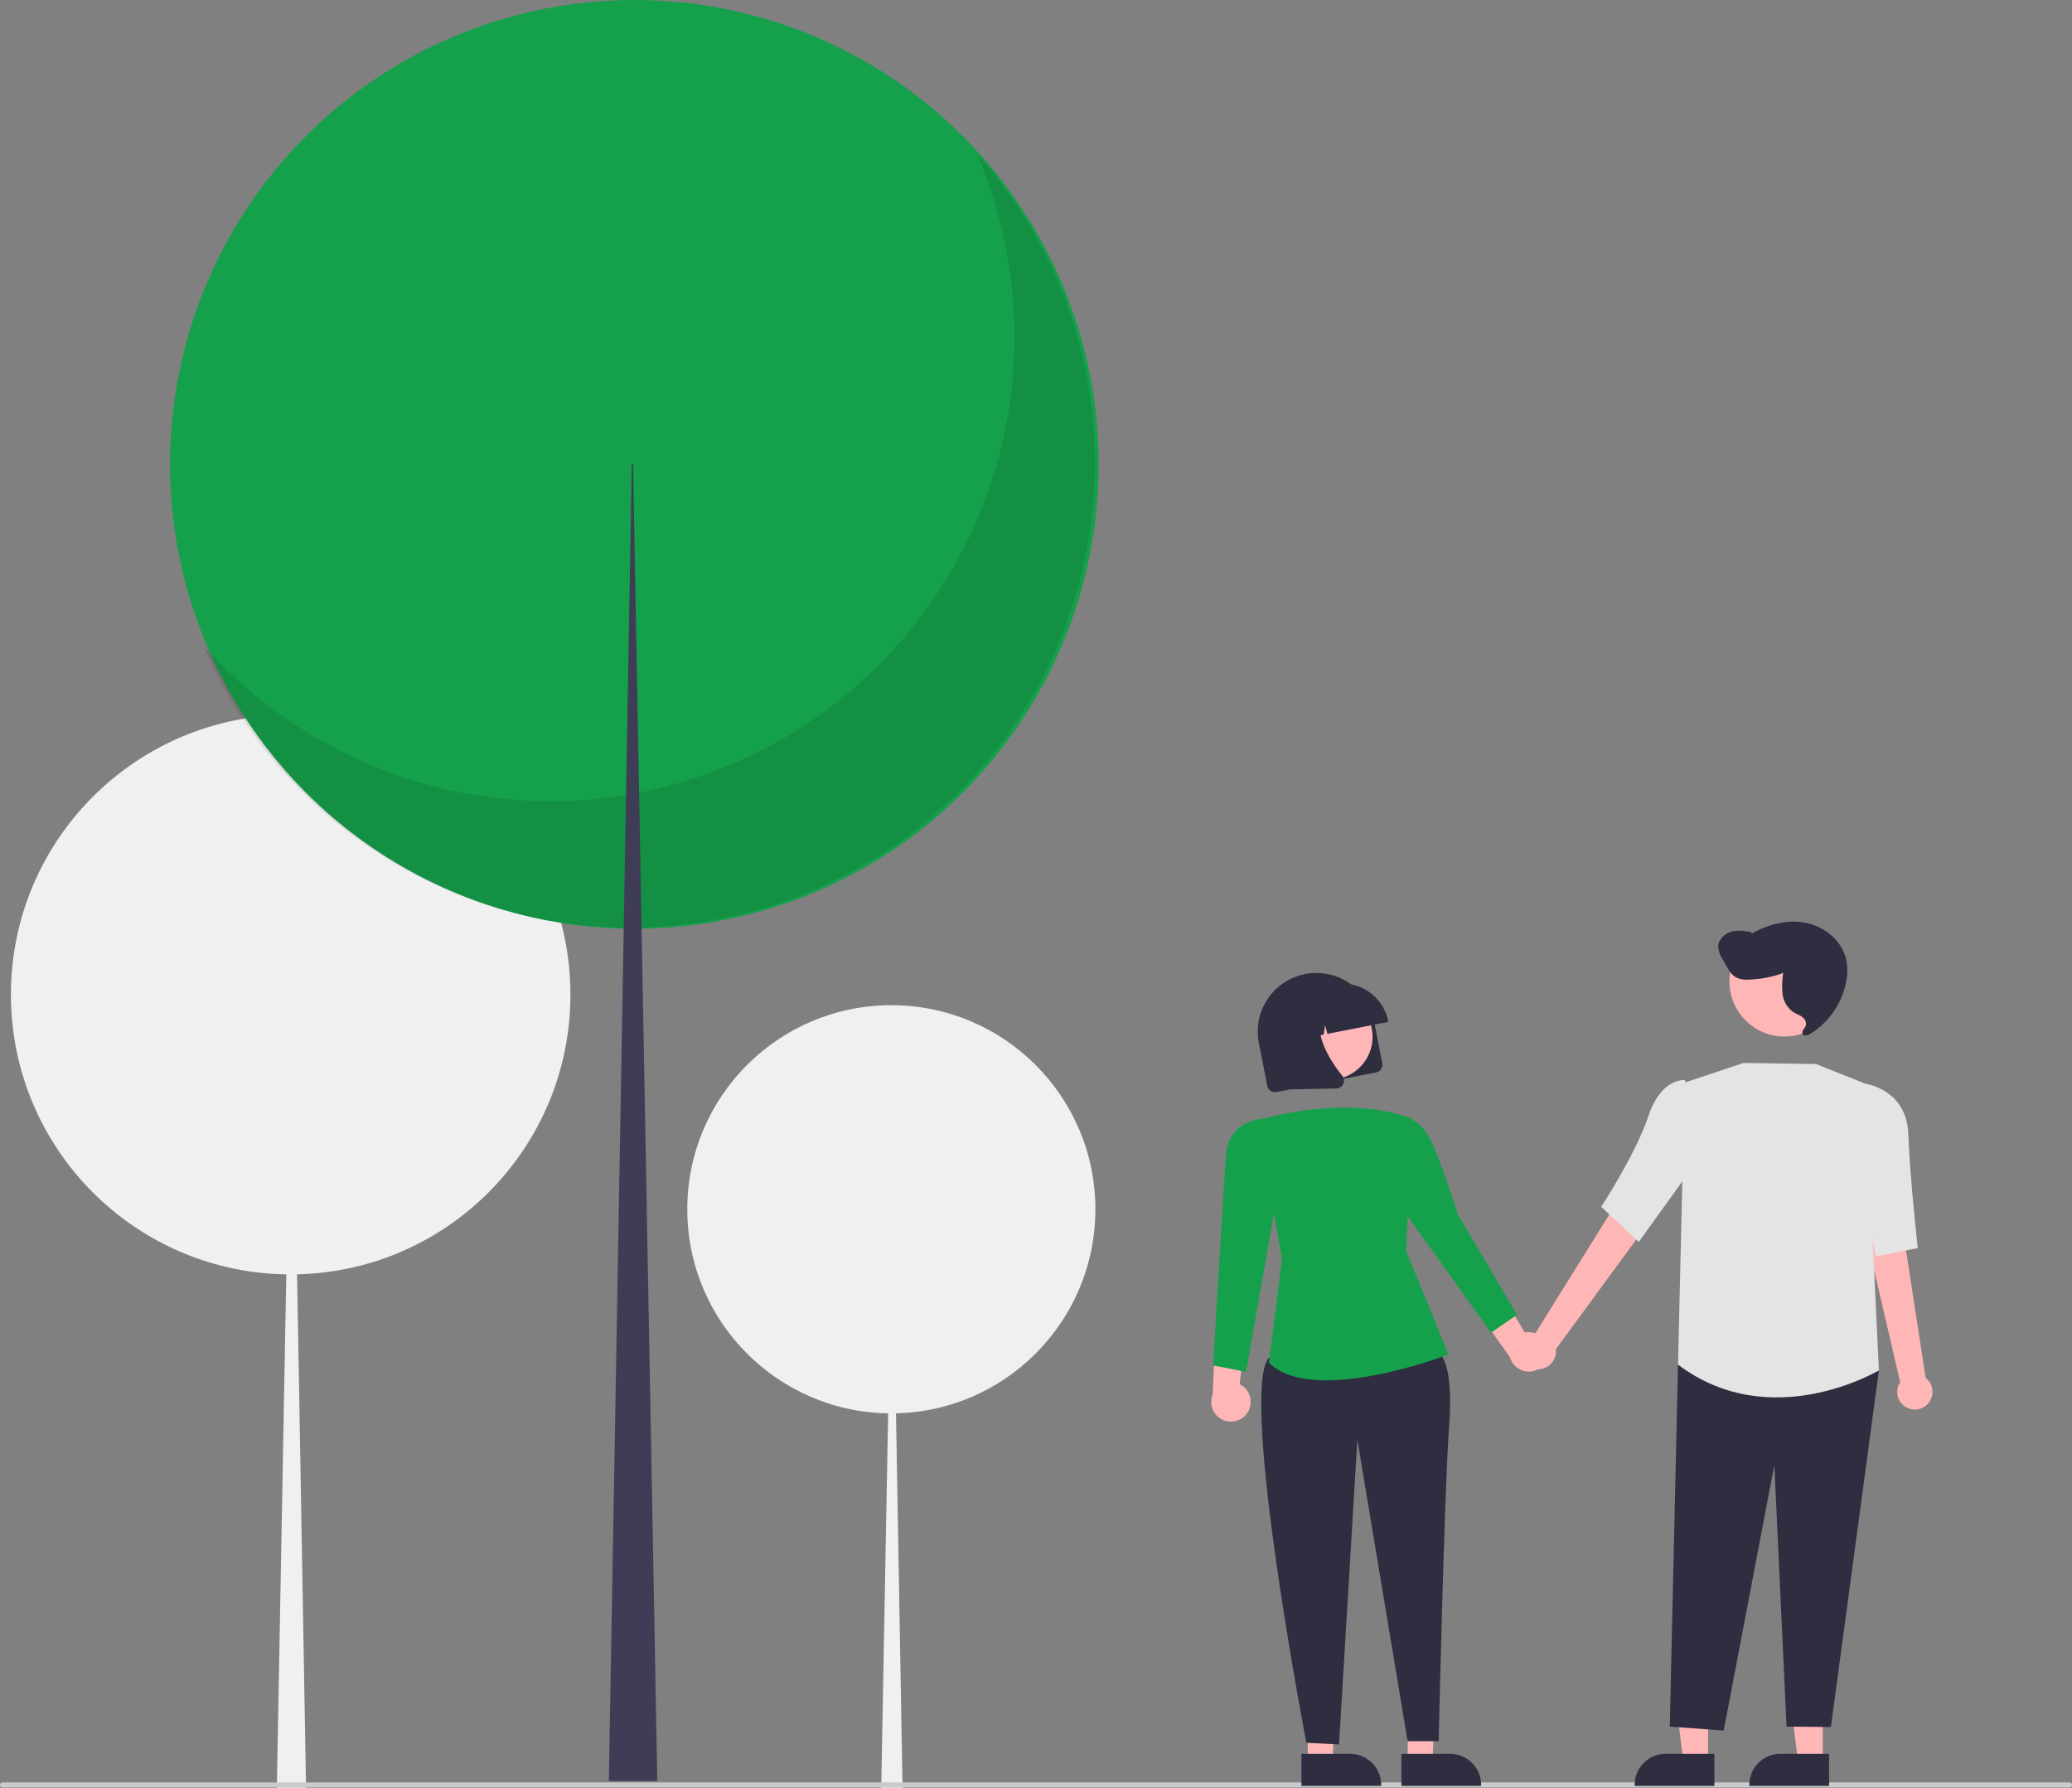 <svg xmlns="http://www.w3.org/2000/svg" id="afb80017-128f-455b-9199-0ae8606eb393" data-name="Layer 1" width="821" height="708.317" viewBox="0 0 821 708.317" class="injected-svg gridItem__media" xmlns:xlink="http://www.w3.org/1999/xlink"><rect x="0" y="0" width="821" height="708.317" fill="#808080" stroke="none"/><circle cx="115.177" cy="394.031" r="110.853" fill="#F0F0F0"></circle><polygon points="115.481 394.03 115.786 394.03 121.268 708.317 109.695 708.317 115.481 394.03" fill="#F0F0F0"></polygon><circle cx="353.177" cy="479.085" r="80.853" fill="#F0F0F0"></circle><polygon points="353.399 479.085 353.622 479.085 357.62 708.317 349.179 708.317 353.399 479.085" fill="#F0F0F0"></polygon><circle cx="251.349" cy="183.976" r="183.976" fill="#15A04B"></circle><path d="M576.69,156.936A183.99,183.99,0,0,1,270.132,351.651,183.992,183.992,0,1,0,576.69,156.936Z" transform="translate(-189.5 -95.842)" opacity="0.1" style="isolation:isolate"></path><polygon points="250.843 183.975 250.337 183.975 241.239 705.577 260.446 705.577 250.843 183.975" fill="#3F3D56"></polygon><path d="M1009.5,803.992h-819a1,1,0,0,1,0-2h819a1,1,0,0,1,0,2Z" transform="translate(-189.5 -95.842)" fill="#CACACA"></path><polygon points="676.812 698.025 667.014 698.025 662.353 660.235 676.813 660.235 676.812 698.025" fill="#FFB6B6"></polygon><path d="M868.81,803.364l-31.591-.001V802.963a12.297,12.297,0,0,1,12.296-12.296h.001l19.295.001Z" transform="translate(-189.5 -95.842)" fill="#2F2E41"></path><polygon points="722.243 698.025 712.446 698.025 707.785 660.235 722.245 660.235 722.243 698.025" fill="#FFB6B6"></polygon><path d="M914.242,803.364l-31.591-.001V802.963a12.297,12.297,0,0,1,12.296-12.296h.001l19.295.001Z" transform="translate(-189.5 -95.842)" fill="#2F2E41"></path><polygon points="557.784 698.025 567.582 698.025 569.4 660.031 557.783 660.235 557.784 698.025" fill="#FFB6B6"></polygon><path d="M744.785,790.668l19.295-.001h.001a12.297,12.297,0,0,1,12.296,12.296v.4l-31.591.001Z" transform="translate(-189.5 -95.842)" fill="#2F2E41"></path><polygon points="518.178 698.025 527.975 698.025 529.917 660.031 518.176 660.235 518.178 698.025" fill="#FFB6B6"></polygon><path d="M705.179,790.668l19.295-.001h.001a12.297,12.297,0,0,1,12.296,12.296v.4l-31.591.001Z" transform="translate(-189.5 -95.842)" fill="#2F2E41"></path><path d="M792.495,633.754a6.953,6.953,0,0,1,5.151-9.335l33.451-53.777,11.304,10.044-36.436,49.702a6.991,6.991,0,0,1-13.471,3.366Z" transform="translate(-189.5 -95.842)" fill="#FFB6B6"></path><path d="M945.378,653.657a6.953,6.953,0,0,1-2.959-10.243l-14.373-61.679,15.095-.891,9.381,60.909a6.991,6.991,0,0,1-7.145,11.905Z" transform="translate(-189.5 -95.842)" fill="#FFB6B6"></path><path d="M803.116,631.1a7.767,7.767,0,0,0-9.388-7.329l-14.305-23.606-6.149,12.959,14.527,20.43a7.809,7.809,0,0,0,15.315-2.454Z" transform="translate(-189.5 -95.842)" fill="#FFB6B6"></path><path d="M683.58,655.792a7.767,7.767,0,0,0-2.892-11.554l3.246-27.411-12.82,6.433-1.117,25.044a7.809,7.809,0,0,0,13.583,7.488Z" transform="translate(-189.5 -95.842)" fill="#FFB6B6"></path><polygon points="669.045 532.184 664.89 540.624 661.618 684.032 682.995 685.598 703.056 580.422 707.894 684.032 725.474 684.2 744.491 542.896 669.045 532.184" fill="#2F2E41"></polygon><path d="M753.029,628.025l6.938,4.11s5.637,3.588,3.742,28.549-4.161,124.963-4.161,124.963h-12.298L727.332,666.188l-7.268,120.753-12.945-.647s-26.449-137.477-15.004-152.398Z" transform="translate(-189.5 -95.842)" fill="#2F2E41"></path><path d="M857.026,524.748l23.352-7.793,28.674.421,19.509,7.787,5.43,113.576s-42.688,25.573-79.601-2.272Z" transform="translate(-189.5 -95.842)" fill="#E4E4E4"></path><path d="M857.026,523.748s-9.213-1.079-14.348,14.211-18.715,35.977-18.715,35.977l14.854,13.929,29.709-41.203Z" transform="translate(-189.5 -95.842)" fill="#E4E4E4"></path><path d="M921.314,527.307l7.247-2.145s16.413,2.188,17.068,19.845,3.758,45.292,3.758,45.292l-16.741,3.337Z" transform="translate(-189.5 -95.842)" fill="#E4E4E4"></path><path d="M687.928,539.693s33.74-10.847,60.962-.734l-2.229,52.509L763.452,632.427s-53.382,20.707-71.172,3.305l5.188-41.027Z" transform="translate(-189.5 -95.842)" fill="#15A04B"></path><path d="M739.819,545.126l7.07-6.167s4.716-.056,8.775,7.2,11.412,30.677,11.412,30.677L790.616,616.711l-10.356,7.12L742.925,571.616Z" transform="translate(-189.5 -95.842)" fill="#15A04B"></path><path d="M689.179,542.282l.482-3.29s-13.146.973-14.258,13.64-5.178,84.144-5.178,84.144l13.004,2.589,12.936-73.361Z" transform="translate(-189.5 -95.842)" fill="#15A04B"></path><circle cx="707.082" cy="388.833" r="21.818" fill="#FFB6B6"></circle><path d="M734.754,520.715l-39.441,7.766a3.122,3.122,0,0,1-3.663-2.457L688.303,509.024a23.218,23.218,0,1,1,45.561-8.972l3.348,17A3.122,3.122,0,0,1,734.754,520.715Z" transform="translate(-189.5 -95.842)" fill="#2F2E41"></path><circle cx="526.848" cy="410.738" r="17.023" fill="#FFB6B6"></circle><path d="M739.588,500.691l-24.117,4.749-.929-3.414-.555,3.706-3.714.731-1.841-6.766-1.099,7.345-7.185,1.415-.067-.34a18.387,18.387,0,0,1,14.472-21.569l3.4-.67a18.387,18.387,0,0,1,21.569,14.472Z" transform="translate(-189.5 -95.842)" fill="#2F2E41"></path><path d="M719.514,527.013a3.186,3.186,0,0,1-.551.059l-18.273.362-5.747-29.186,19.44-3.828-.371.656c-5.158,9.128,2.38,20.798,7.333,26.942a3.073,3.073,0,0,1,.391,3.248A3.106,3.106,0,0,1,719.514,527.013Z" transform="translate(-189.5 -95.842)" fill="#2F2E41"></path><path d="M875.351,465.005c2.666-.822,5.549-.414,8.272.195l-.26.661c6.502-3.768,14.241-5.853,21.616-4.409,7.376,1.444,14.173,6.879,15.958,14.179a21.735,21.735,0,0,1,.117,8.871A31.132,31.132,0,0,1,906.715,505.485c-.935.566-2.376.97-2.928.028-.627-1.071.788-2.158,1.21-3.325.462-1.277-.378-2.694-1.47-3.501s-2.423-1.227-3.564-1.963a10.135,10.135,0,0,1-4.127-7.042,30.037,30.037,0,0,1,.255-8.377,43.448,43.448,0,0,1-13.666,2.627,9.972,9.972,0,0,1-4.842-.765c-1.959-.999-3.14-3.025-4.213-4.944q-.674-1.206-1.348-2.411a10.234,10.234,0,0,1-1.709-4.828C870.313,468.19,872.684,465.827,875.351,465.005Z" transform="translate(-189.5 -95.842)" fill="#2F2E41"></path></svg>